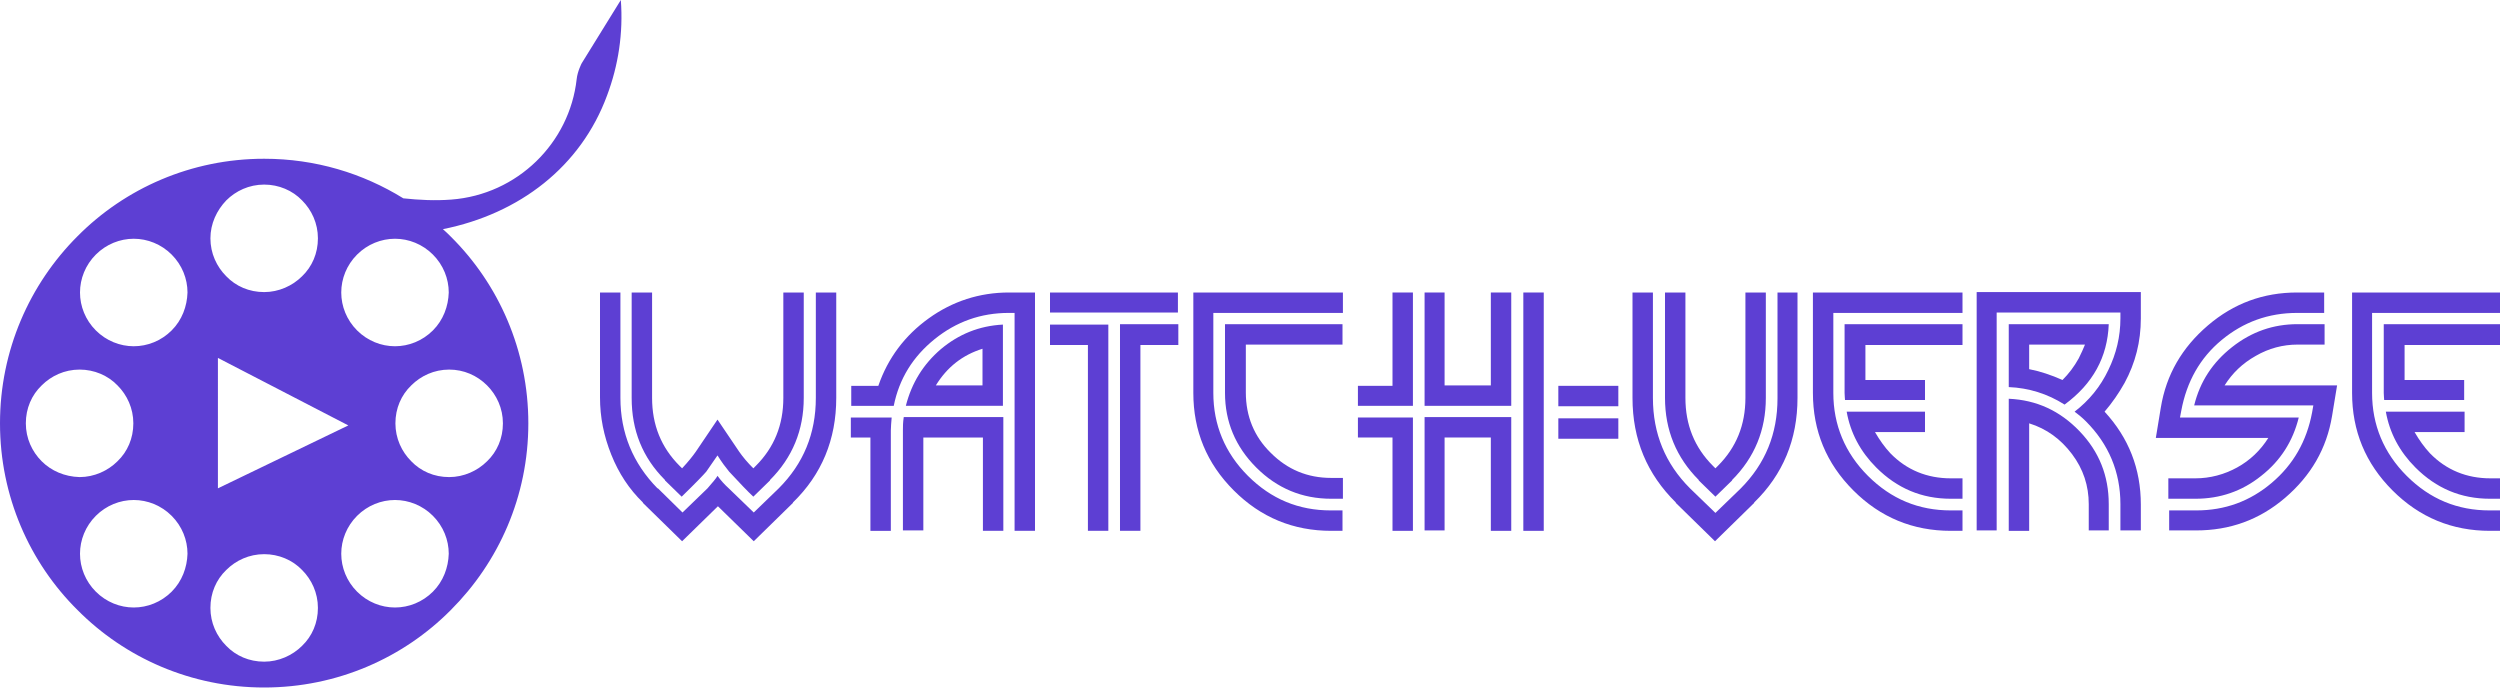 <?xml version="1.0" encoding="utf-8"?>
<!-- Generator: Adobe Illustrator 26.0.3, SVG Export Plug-In . SVG Version: 6.00 Build 0)  -->
<svg version="1.1" id="Layer_1" xmlns="http://www.w3.org/2000/svg" xmlns:xlink="http://www.w3.org/1999/xlink" x="0px" y="0px"
	 viewBox="0 0 600 165" style="enable-background:new 0 0 600 165;" xml:space="preserve">
<style type="text/css">
	.st0{fill:#5D3FD3;}
</style>
<path class="st0" d="M149,0l-9.4,15.2c0,0-1,1.9-1.2,3.8c-1.7,15.3-14.2,27.7-30.1,28.9c-3.9,0.3-7.7,0.1-11.5-0.3
	c-9.7-6-21.1-9.5-33.4-9.5c-17.5,0-33.4,7.1-44.8,18.6C7.1,68.2,0,84.1,0,101.6s7.1,33.4,18.6,44.8C30,157.9,45.9,165,63.4,165
	c17.5,0,33.4-7.1,44.8-18.6c11.5-11.5,18.6-27.3,18.6-44.8s-7.1-33.4-18.6-44.8c-0.6-0.6-1.2-1.2-1.9-1.8
	c18.4-3.7,33.1-15,39.4-32.1C148.4,15.7,149.6,8,149,0z M83.6,102.1l-31.3,15.1V85.9L83.6,102.1z M54.3,48.1
	c2.3-2.3,5.5-3.8,9.1-3.8c3.5,0,6.8,1.4,9.1,3.8c2.3,2.3,3.8,5.5,3.8,9.1c0,3.6-1.4,6.8-3.8,9.1c-2.3,2.3-5.6,3.8-9.1,3.8
	c-3.6,0-6.8-1.4-9.1-3.8c-2.3-2.3-3.8-5.5-3.8-9.1C50.5,53.7,52,50.5,54.3,48.1z M10,110.7c-2.3-2.3-3.8-5.5-3.8-9.1
	c0-3.6,1.4-6.8,3.8-9.1c2.3-2.3,5.5-3.8,9.1-3.8c3.5,0,6.8,1.4,9.1,3.8c2.3,2.3,3.8,5.5,3.8,9.1c0,3.6-1.4,6.8-3.8,9.1
	c-2.3,2.3-5.6,3.8-9.1,3.8C15.5,114.4,12.3,113,10,110.7z M41.2,142c-2.5,2.5-5.8,3.8-9.1,3.8c-3.3,0-6.6-1.3-9.1-3.8
	c-2.5-2.5-3.8-5.8-3.8-9.1c0-3.3,1.3-6.6,3.8-9.1c2.5-2.5,5.8-3.8,9.1-3.8c3.3,0,6.6,1.3,9.1,3.8c2.5,2.5,3.8,5.8,3.8,9.1
	C44.9,136.2,43.7,139.5,41.2,142z M41.2,79.3c-2.5,2.5-5.8,3.8-9.1,3.8c-3.3,0-6.6-1.3-9.1-3.8c-2.5-2.5-3.8-5.8-3.8-9.1
	c0-3.3,1.3-6.6,3.8-9.1c2.5-2.5,5.8-3.8,9.1-3.8c3.3,0,6.6,1.3,9.1,3.8c2.5,2.5,3.8,5.8,3.8,9.1C44.9,73.5,43.7,76.8,41.2,79.3z
	 M72.5,155c-2.3,2.3-5.6,3.8-9.1,3.8c-3.6,0-6.8-1.4-9.1-3.8c-2.3-2.3-3.8-5.5-3.8-9.1c0-3.6,1.4-6.8,3.8-9.1
	c2.3-2.3,5.5-3.8,9.1-3.8c3.5,0,6.8,1.4,9.1,3.8c2.3,2.3,3.8,5.5,3.8,9.1C76.3,149.5,74.9,152.7,72.5,155z M103.9,142
	c-2.5,2.5-5.8,3.8-9.1,3.8c-3.3,0-6.6-1.3-9.1-3.8c-2.5-2.5-3.8-5.8-3.8-9.1c0-3.3,1.3-6.6,3.8-9.1c2.5-2.5,5.8-3.8,9.1-3.8
	c3.3,0,6.6,1.3,9.1,3.8c2.5,2.5,3.8,5.8,3.8,9.1C107.6,136.2,106.4,139.5,103.9,142z M116.9,92.5c2.3,2.3,3.8,5.5,3.8,9.1
	c0,3.6-1.4,6.8-3.8,9.1c-2.3,2.3-5.6,3.8-9.1,3.8c-3.6,0-6.8-1.4-9.1-3.8c-2.3-2.3-3.8-5.5-3.8-9.1c0-3.6,1.4-6.8,3.8-9.1
	c2.3-2.3,5.5-3.8,9.1-3.8C111.3,88.7,114.5,90.1,116.9,92.5z M103.9,79.3c-2.5,2.5-5.8,3.8-9.1,3.8c-3.3,0-6.6-1.3-9.1-3.8
	c-2.5-2.5-3.8-5.8-3.8-9.1c0-3.3,1.3-6.6,3.8-9.1c2.5-2.5,5.8-3.8,9.1-3.8c3.3,0,6.6,1.3,9.1,3.8c2.5,2.5,3.8,5.8,3.8,9.1
	C107.6,73.5,106.4,76.8,103.9,79.3z"/>
<g>
	<path class="st0" d="M172.2,114.2c0.8,1.1,1.7,2.1,2.7,3l6,5.8l6-5.8c5.9-5.9,8.9-13.1,8.9-21.7V70.2h4.9v25.3
		c0,10-3.5,18.4-10.4,25.1v0.1l-9.4,9.2l-8.6-8.4l-8.6,8.4l-9.4-9.2v-0.1c-3.3-3.2-5.8-7-7.6-11.5s-2.7-9-2.7-13.7V70.2h4.9v25.3
		c0,8.4,3,15.7,8.9,21.7h0.1l5.9,5.8l6-5.8C171,115.8,171.9,114.8,172.2,114.2z M167,108.4l5.2-7.7l5.2,7.7c0.9,1.3,2,2.6,3.4,4
		l0.6-0.6c4.4-4.4,6.6-9.8,6.6-16.3V70.2h4.9v25.3c0,7.7-2.7,14.3-8.1,19.7v0.1l-4,3.9c-1.3-1.2-3.2-3.2-5.8-6
		c-0.9-1.1-1.8-2.3-2.8-3.9c-0.6,0.9-1.5,2.2-2.7,3.9c-0.6,0.7-2.5,2.7-5.9,6l-4-3.9v-0.1c-5.4-5.4-8-11.9-8-19.7V70.2h4.9v25.3
		c0,6.5,2.2,11.9,6.6,16.3l0.6,0.6C165.2,110.8,166.3,109.4,167,108.4z"/>
	<path class="st0" d="M248.4,127.4h-4.9V75.1h-1.4c-6.7,0-12.6,2.1-17.8,6.3c-5.2,4.2-8.5,9.5-9.8,16h-10.2v-4.8h6.5
		c2.3-6.7,6.4-12.1,12.1-16.2s12.2-6.2,19.2-6.2h6.3V127.4z M214,100.2c-0.1,1.3-0.2,2.3-0.2,3.1v24.1h-4.9V105h-4.7v-4.8H214z
		 M240.7,127.4h-4.8V105h-14.3v22.3h-4.9v-24.1c0-0.8,0-1.8,0.2-3.1h23.9V127.4z M240.7,97.4h-23.3c1.4-5.5,4.2-10,8.4-13.6
		c4.3-3.6,9.2-5.6,14.9-5.9V97.4z M235.8,92.5v-8.8c-4.8,1.5-8.5,4.4-11.2,8.8H235.8z"/>
	<path class="st0" d="M282.8,75H252v-4.8h30.7V75z M266,127.4h-4.9V82.8H252v-4.9h14V127.4z M282.8,82.8h-9.1v44.6h-4.9V77.8h14
		V82.8z"/>
	<path class="st0" d="M322.3,127.4h-2.8c-9.1,0-16.9-3.2-23.4-9.7c-6.5-6.5-9.7-14.3-9.7-23.4V70.2h35.9v4.9h-31.1v19.2
		c0,7.7,2.8,14.4,8.3,19.9c5.6,5.6,12.2,8.3,19.9,8.3h2.8V127.4z M322.3,119.7h-2.8c-7,0-13-2.5-18-7.5s-7.5-11-7.5-17.9V77.8h28.2
		v4.9H299v11.5c0,5.7,2,10.6,6,14.5c4,4,8.8,6,14.5,6h2.8V119.7z"/>
	<path class="st0" d="M339.1,97.4h-13.2v-4.8h8.3V70.2h4.9V97.4z M339.1,127.4h-4.9V105h-8.3v-4.8h13.2V127.4z M362.7,97.4h-20.8
		V70.2h4.8v22.3h11.1V70.2h4.9V97.4z M362.7,127.4h-4.9V105h-11.1v22.3h-4.8v-27.2h20.8V127.4z M370.5,127.4h-4.9V70.2h4.9V127.4z"
		/>
	<path class="st0" d="M388.3,97.5H374v-4.9h14.4V97.5z M388.3,105.3H374v-4.9h14.4V105.3z"/>
	<path class="st0" d="M411.7,123.1l6-5.8c6-6,8.9-13.2,8.9-21.7V70.2h4.8v25.3c0,10-3.5,18.4-10.4,25.1v0.1l-9.4,9.2l-9.4-9.2v-0.1
		c-6.9-6.8-10.4-15.1-10.4-25.1V70.2h4.9v25.3c0,8.6,3,15.8,8.9,21.7L411.7,123.1z M418.9,95.5V70.2h4.9v25.3
		c0,7.7-2.7,14.3-8.1,19.7v0.1l-4,3.9l-4-3.9v-0.1c-5.4-5.4-8.1-12-8.1-19.7V70.2h4.9v25.3c0,6.5,2.2,11.9,6.6,16.3l0.6,0.6l0.6-0.6
		C416.7,107.4,418.9,102,418.9,95.5z"/>
	<path class="st0" d="M471,127.4h-2.8c-9.1,0-16.9-3.2-23.4-9.7c-6.5-6.5-9.7-14.3-9.7-23.4V70.2H471v4.9H440v19.2
		c0,7.7,2.8,14.4,8.3,19.9c5.6,5.6,12.2,8.3,19.9,8.3h2.8V127.4z M471,82.8h-23.3v8.4H462V96h-19.2c0-0.4-0.1-0.9-0.1-1.7V77.8H471
		V82.8z M471,119.7h-2.8c-7,0-12.9-2.5-17.9-7.5c-3.8-3.8-6.2-8.3-7.1-13.4H462v4.9h-12c1.1,1.9,2.3,3.6,3.7,5.1c3.9,4,8.8,6,14.5,6
		h2.8V119.7z"/>
	<path class="st0" d="M513.8,127.3h-4.9V121c0-7.7-2.8-14.4-8.3-19.9c-1-1-1.9-1.7-2.7-2.3c3.5-2.7,6.2-6,8.1-10
		c1.9-3.9,2.9-8,2.9-12.4V75h-29.7v52.3h-4.8V70.1h39.4v6.3c0,5.6-1.3,10.7-3.9,15.5c-1.4,2.5-3,4.8-4.8,6.9
		c5.8,6.3,8.7,13.7,8.7,22.3V127.3z M506.1,77.8c-0.3,7.9-3.8,14.3-10.6,19.3c-4.1-2.6-8.6-4-13.4-4.2V77.8H506.1z M506.1,127.3
		h-4.8V121c0-4.4-1.3-8.4-4-12c-2.7-3.6-6.1-6.1-10.3-7.4v25.8h-4.9V95.7c6.7,0.3,12.3,2.9,17,7.8c4.7,4.9,7,10.7,7,17.5V127.3z
		 M500.4,82.7H487v5.9c2.6,0.5,5.3,1.4,8,2.6c1.5-1.5,2.8-3.2,3.9-5.2C499.5,84.8,500,83.7,500.4,82.7z"/>
	<path class="st0" d="M557.8,75.1h-6.5c-6.9,0-12.9,2.2-18.1,6.5c-5.2,4.3-8.4,10-9.7,17l-0.3,1.6h28.5c-1.4,5.7-4.4,10.4-9,14
		c-4.6,3.7-9.9,5.5-15.8,5.5h-6.5v-4.9h6.5c3.5,0,6.9-0.9,10-2.6c3.1-1.7,5.6-4.1,7.5-7.1h-27l1.2-7.3c1.3-7.9,5.1-14.4,11.3-19.7
		c6.2-5.3,13.3-7.9,21.4-7.9h6.5V75.1z M560.9,92.5l-1.2,7.3c-1.3,7.9-5.1,14.4-11.3,19.7s-13.3,7.8-21.3,7.8h-6.5v-4.8h6.5
		c6.9,0,12.9-2.2,18.1-6.6c5.2-4.4,8.4-10,9.7-16.9l0.3-1.7h-28.6c1.4-5.7,4.4-10.3,9.1-14c4.7-3.7,9.9-5.5,15.7-5.5h6.5v4.9h-6.5
		c-3.5,0-6.9,0.9-10,2.7c-3.2,1.8-5.6,4.1-7.5,7.1H560.9z"/>
	<path class="st0" d="M600.4,127.4h-2.8c-9.1,0-16.9-3.2-23.4-9.7c-6.5-6.5-9.7-14.3-9.7-23.4V70.2h35.9v4.9h-31.1v19.2
		c0,7.7,2.8,14.4,8.3,19.9c5.6,5.6,12.2,8.3,19.9,8.3h2.8V127.4z M600.4,82.8h-23.3v8.4h14.3V96h-19.2c0-0.4-0.1-0.9-0.1-1.7V77.8
		h28.2V82.8z M600.4,119.7h-2.8c-7,0-12.9-2.5-17.9-7.5c-3.8-3.8-6.2-8.3-7.1-13.4h18.9v4.9h-12c1.1,1.9,2.3,3.6,3.7,5.1
		c3.9,4,8.8,6,14.5,6h2.8V119.7z"/>
</g>
</svg>
